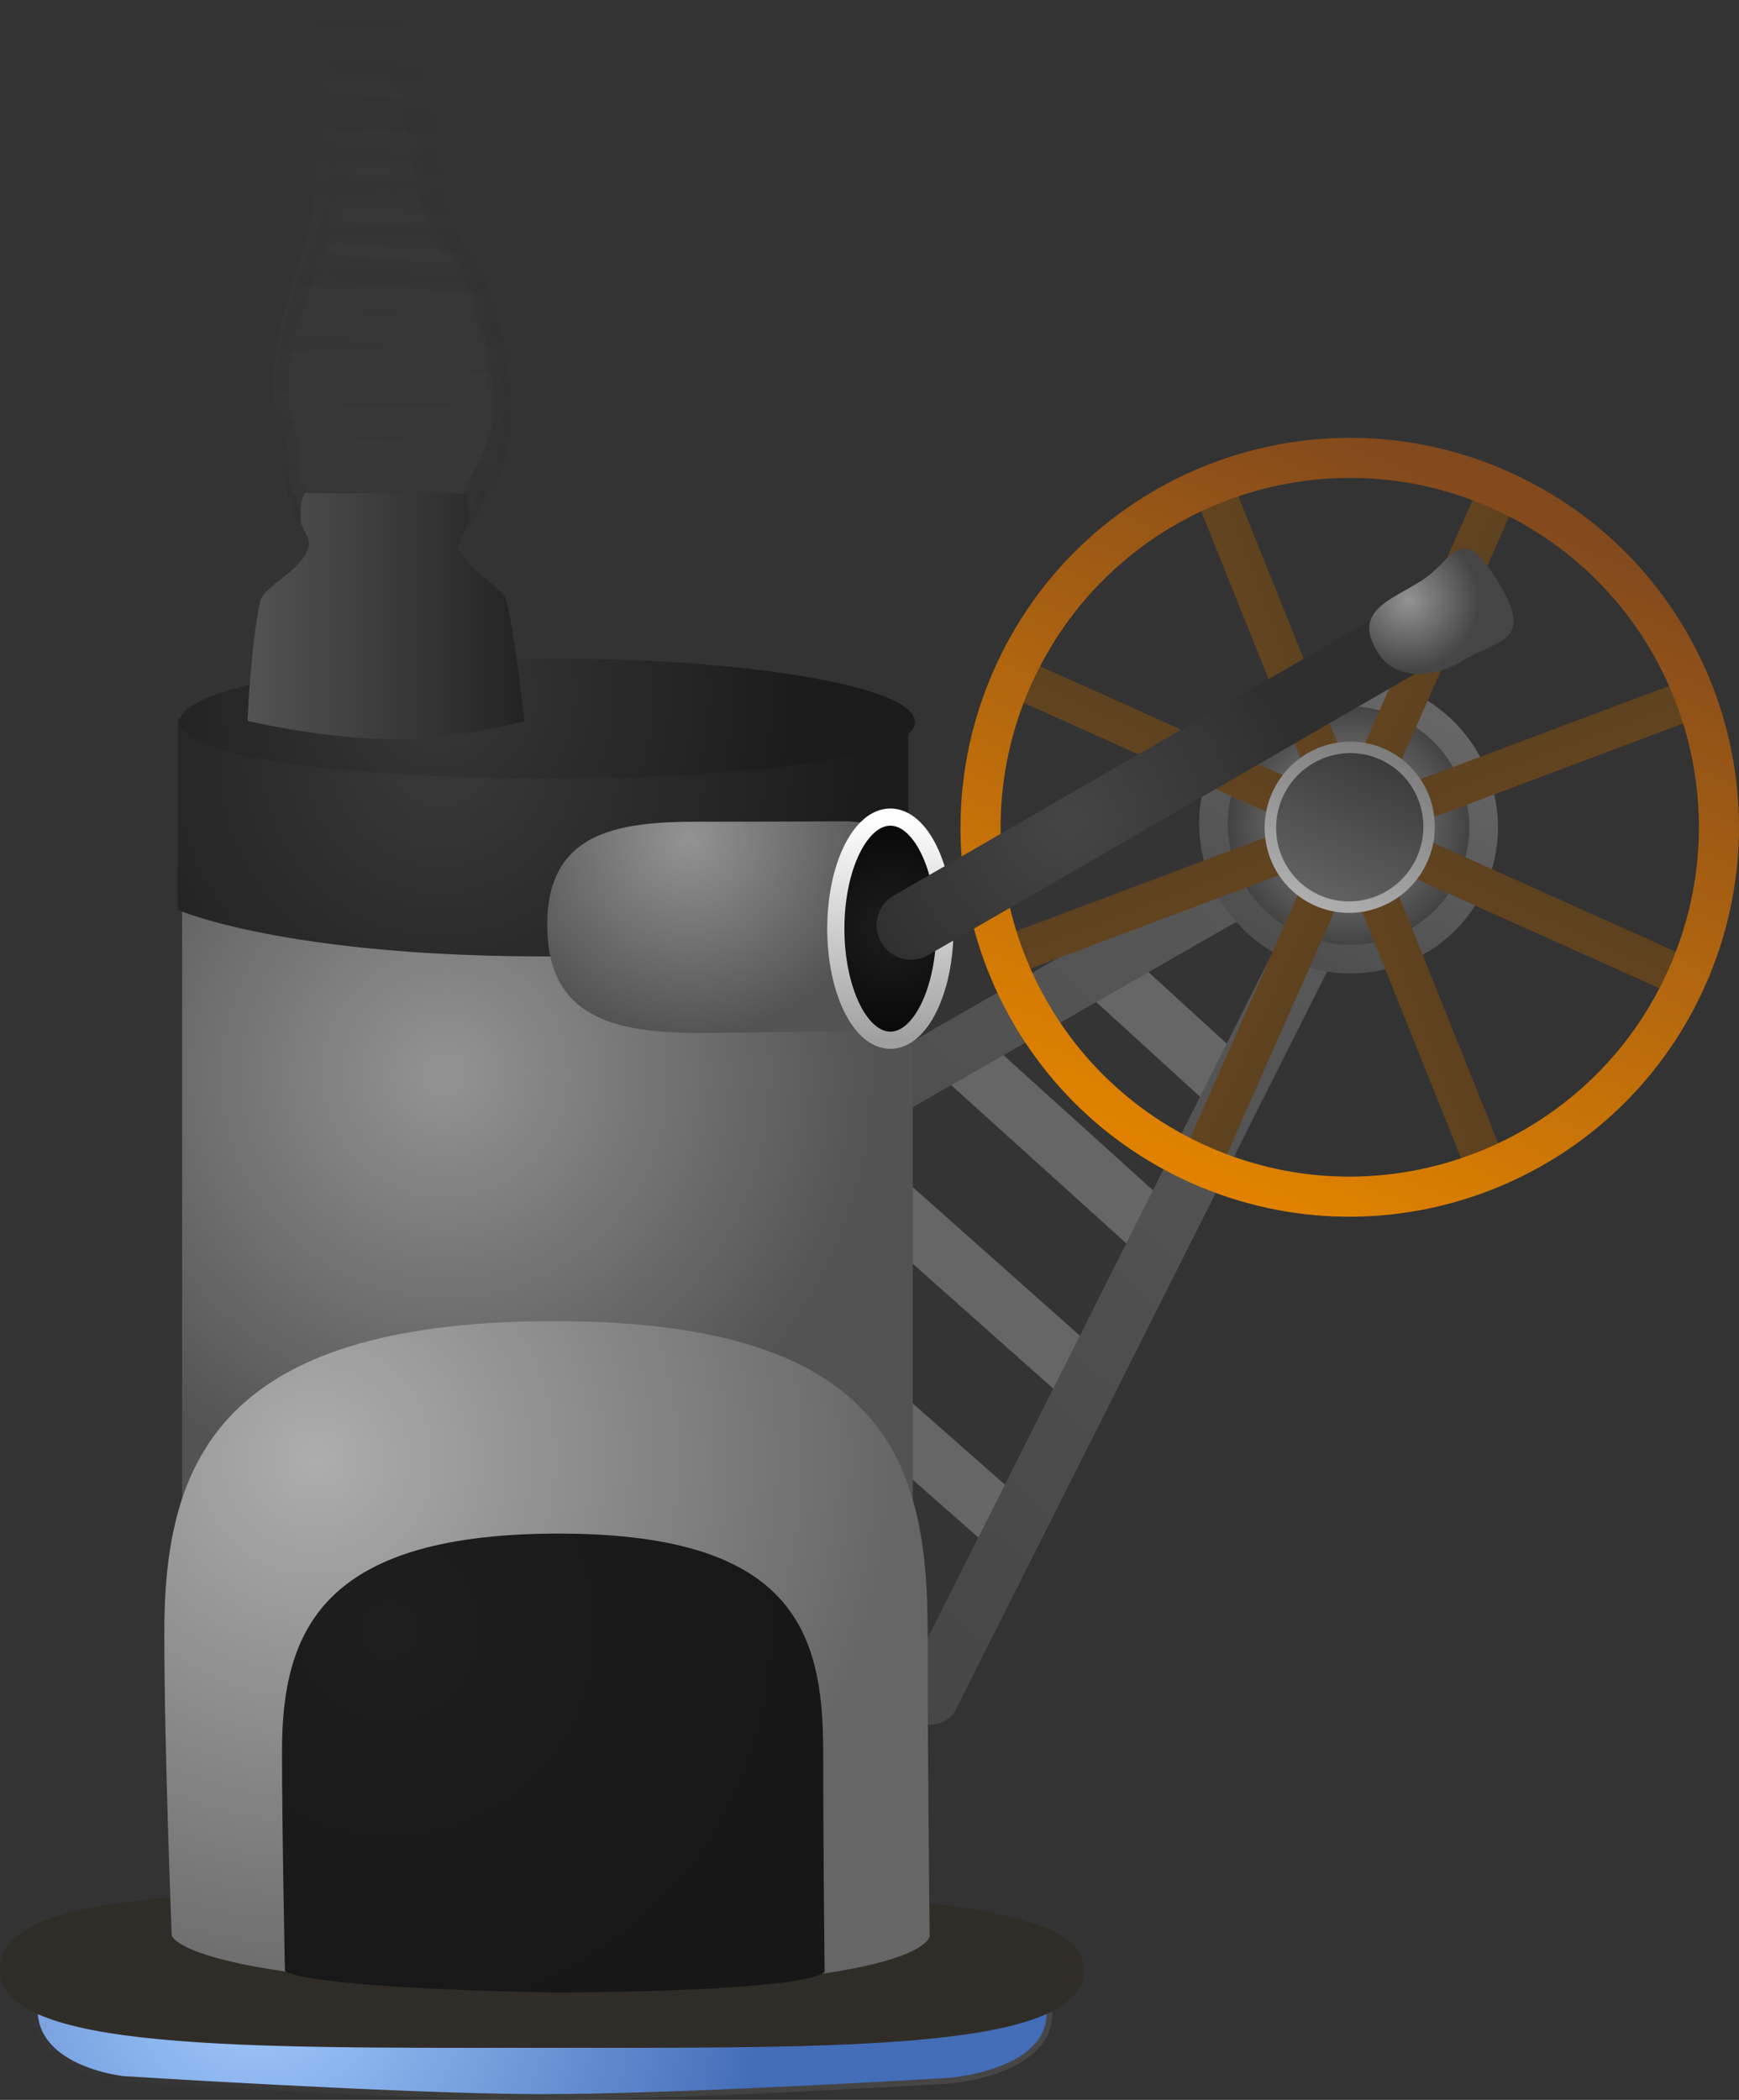 <svg version="1.1" xmlns="http://www.w3.org/2000/svg" xmlns:xlink="http://www.w3.org/1999/xlink" width="151.841" height="183.35" viewBox="0,0,151.841,183.35"><rect x="0" y="0" width="151.841" height="183.35" fill="#333333" stroke="none"/><defs><linearGradient x1="197.715" y1="70.525" x2="198.7" y2="113.414" gradientUnits="userSpaceOnUse" id="color-1"><stop offset="0" stop-color="#4a4a4a" stop-opacity="0"/><stop offset="1" stop-color="#4a4a4a" stop-opacity="0.216"/></linearGradient><linearGradient x1="200.297" y1="68.619" x2="198.995" y2="114.993" gradientUnits="userSpaceOnUse" id="color-2"><stop offset="0" stop-color="#292929" stop-opacity="0"/><stop offset="1" stop-color="#292929" stop-opacity="0.247"/></linearGradient><linearGradient x1="202.465" y1="71.85" x2="198.264" y2="114.33" gradientUnits="userSpaceOnUse" id="color-3"><stop offset="0" stop-color="#383838" stop-opacity="0"/><stop offset="1" stop-color="#383838" stop-opacity="0.227"/></linearGradient><linearGradient x1="199.561" y1="73.521" x2="198.739" y2="113.1" gradientUnits="userSpaceOnUse" id="color-4"><stop offset="0" stop-color="#4a4a4a" stop-opacity="0"/><stop offset="1" stop-color="#4a4a4a" stop-opacity="0.114"/></linearGradient><linearGradient x1="242.065" y1="210.486" x2="242.065" y2="134.407" gradientUnits="userSpaceOnUse" id="color-5"><stop offset="0" stop-color="#000000" stop-opacity="0"/><stop offset="1" stop-color="#000000" stop-opacity="0"/></linearGradient><radialGradient cx="187.324" cy="240.515" r="44.297" gradientUnits="userSpaceOnUse" id="color-6"><stop offset="0" stop-color="#a3cdff"/><stop offset="1" stop-color="#446db8"/></radialGradient><linearGradient x1="247.871" y1="244.275" x2="175.757" y2="244.124" gradientUnits="userSpaceOnUse" id="color-7"><stop offset="0" stop-color="#464646"/><stop offset="1" stop-color="#353535"/></linearGradient><linearGradient x1="212.28" y1="233.588" x2="212.28" y2="247.254" gradientUnits="userSpaceOnUse" id="color-8"><stop offset="0" stop-color="#2d3b45"/><stop offset="1" stop-color="#1d2836"/></linearGradient><linearGradient x1="283.367" y1="125.33" x2="224.68" y2="191.35" gradientUnits="userSpaceOnUse" id="color-9"><stop offset="0" stop-color="#5d5d5d"/><stop offset="1" stop-color="#474747"/></linearGradient><radialGradient cx="282.696" cy="140.519" r="11.833" gradientUnits="userSpaceOnUse" id="color-10"><stop offset="0" stop-color="#939393"/><stop offset="1" stop-color="#393939"/></radialGradient><linearGradient x1="287.811" y1="130.064" x2="277.581" y2="150.975" gradientUnits="userSpaceOnUse" id="color-11"><stop offset="0" stop-color="#666666"/><stop offset="1" stop-color="#4f4f4f"/></linearGradient><radialGradient cx="203.801" cy="162.242" r="37.637" gradientUnits="userSpaceOnUse" id="color-12"><stop offset="0" stop-color="#939393"/><stop offset="1" stop-color="#535353"/></radialGradient><radialGradient cx="203.412" cy="134.496" r="37.637" gradientUnits="userSpaceOnUse" id="color-13"><stop offset="0" stop-color="#393939"/><stop offset="1" stop-color="#1b1b1b"/></radialGradient><radialGradient cx="203.218" cy="128.981" r="32.093" gradientUnits="userSpaceOnUse" id="color-14"><stop offset="0" stop-color="#373737"/><stop offset="1" stop-color="#1b1b1b"/></radialGradient><linearGradient x1="186.562" y1="119.876" x2="210.733" y2="119.876" gradientUnits="userSpaceOnUse" id="color-15"><stop offset="0" stop-color="#535353"/><stop offset="1" stop-color="#232323"/></linearGradient><radialGradient cx="225.026" cy="141.634" r="17.366" gradientUnits="userSpaceOnUse" id="color-16"><stop offset="0" stop-color="#939393"/><stop offset="1" stop-color="#535353"/></radialGradient><radialGradient cx="242.69" cy="149.534" r="9.743" gradientUnits="userSpaceOnUse" id="color-17"><stop offset="0" stop-color="#1d1d1d"/><stop offset="1" stop-color="#080808"/></radialGradient><linearGradient x1="242.69" y1="139.791" x2="242.69" y2="159.277" gradientUnits="userSpaceOnUse" id="color-18"><stop offset="0" stop-color="#ffffff"/><stop offset="1" stop-color="#a0a0a0"/></linearGradient><radialGradient cx="192.523" cy="195.827" r="50.773" gradientUnits="userSpaceOnUse" id="color-19"><stop offset="0" stop-color="#adadad"/><stop offset="1" stop-color="#666666"/></radialGradient><radialGradient cx="198.949" cy="210.767" r="35.995" gradientUnits="userSpaceOnUse" id="color-20"><stop offset="0" stop-color="#1e1e1e"/><stop offset="1" stop-color="#171717"/></radialGradient><linearGradient x1="281.036" y1="144.506" x2="284.565" y2="136.853" gradientUnits="userSpaceOnUse" id="color-21"><stop offset="0" stop-color="#644520"/><stop offset="1" stop-color="#5c401f"/></linearGradient><linearGradient x1="278.911" y1="138.913" x2="286.69" y2="142.446" gradientUnits="userSpaceOnUse" id="color-22"><stop offset="0" stop-color="#644520"/><stop offset="1" stop-color="#5c401f"/></linearGradient><linearGradient x1="278.827" y1="142.169" x2="286.774" y2="139.19" gradientUnits="userSpaceOnUse" id="color-23"><stop offset="0" stop-color="#644520"/><stop offset="1" stop-color="#5c401f"/></linearGradient><linearGradient x1="284.307" y1="144.645" x2="281.294" y2="136.714" gradientUnits="userSpaceOnUse" id="color-24"><stop offset="0" stop-color="#644520"/><stop offset="1" stop-color="#5c401f"/></linearGradient><linearGradient x1="269.787" y1="170.19" x2="295.814" y2="111.169" gradientUnits="userSpaceOnUse" id="color-25"><stop offset="0" stop-color="#e08200"/><stop offset="1" stop-color="#82491d"/></linearGradient><linearGradient x1="279.982" y1="147.072" x2="285.619" y2="134.287" gradientUnits="userSpaceOnUse" id="color-26"><stop offset="0" stop-color="#636363"/><stop offset="1" stop-color="#3a3a3a"/></linearGradient><linearGradient x1="279.982" y1="147.072" x2="285.619" y2="134.287" gradientUnits="userSpaceOnUse" id="color-27"><stop offset="0" stop-color="#adadad"/><stop offset="1" stop-color="#7e7e7e"/></linearGradient><radialGradient cx="258.291" cy="140.15" r="20.5" gradientUnits="userSpaceOnUse" id="color-28"><stop offset="0" stop-color="#454545"/><stop offset="1" stop-color="#2f2f2f"/></radialGradient><radialGradient cx="287.913" cy="120.849" r="6.167" gradientUnits="userSpaceOnUse" id="color-29"><stop offset="0" stop-color="#939393"/><stop offset="1" stop-color="#454545"/></radialGradient><radialGradient cx="290.499" cy="122.477" r="6.167" gradientUnits="userSpaceOnUse" id="color-30"><stop offset="0" stop-color="#636363"/><stop offset="1" stop-color="#232323"/></radialGradient></defs><g transform="translate(-164.947,-68.446)"><g data-paper-data="{&quot;isPaintingLayer&quot;:true}" fill-rule="nonzero" stroke-linejoin="miter" stroke-miterlimit="10" stroke-dasharray="" stroke-dashoffset="0" style="mix-blend-mode: normal"><path d="M190.291,111.156l-0.013,-0.01l-0.008,-0.039c-0.075,-0.187 -0.12,-0.403 -0.125,-0.634l-0.01,-0.452l0.024,-0.163l-0.004,-0.167l0.03,-0.201l-0.023,-1.003l-0.065,-0.535l0.005,-0.098l-0.019,-0.094l-0,-0.012l-0.011,-0.039l-0.071,-0.15l-0.046,-0.178l-0.302,-0.805l-0.017,-0.095l-0.038,-0.081l-0.094,-0.366l-0.058,-0.118l-0.046,-0.169l-0.071,-0.15l-0.206,-0.805l-0.017,-0.217l-0.041,-0.21l-0.002,-0.104l-0.039,-0.198l-0.004,-0.167l-0.032,-0.161l-0.001,-0.051l-0.016,-0.062l-0.017,-0.217l-0.041,-0.21l-0.039,-1.719l0.024,-0.163l-0.004,-0.167l0.03,-0.202l-0.009,-0.376l0.024,-0.163l-0.004,-0.167l0.05,-0.333l0.049,-0.424l0.024,-0.079l0.003,-0.086l0.096,-0.468l0.043,-0.372l0.024,-0.079l0.003,-0.086l0.092,-0.447l0.04,-0.44l0.052,-0.189l0.026,-0.199l0.139,-0.437l0.089,-0.517l0.041,-0.112l0.016,-0.125l0.498,-1.568l0.206,-1.005l0.053,-0.129l0.027,-0.144l0.141,-0.366l0.089,-0.356l0.042,-0.091l0.02,-0.106l0.177,-0.461l0.034,-0.052l0.018,-0.067l0.108,-0.224l0.187,-0.748l0.022,-0.048l0.007,-0.057l0.615,-1.936l0.131,-0.638l0.093,-0.906l0.031,-0.107l0.006,-0.116l0.19,-0.84l0.033,-0.822l0.015,-0.07l-0.004,-0.074l0.102,-0.889l0.093,-1.011l0.032,-1.067l-0.072,-3.13l-0.065,-0.647l-0.12,-0.608l-0.135,-0.606l-0.001,-0.023l-0.008,-0.02l-0.053,-0.27l-0.11,-0.362l-0.005,-0.04l-0.016,-0.034l-0.094,-0.366l-0.058,-0.118l-0.025,-0.09l-0.015,-0.004l-0.068,-0.144l-0.094,-0.109l-0.006,-0.103l-0.105,-0.221l-0.009,-0.035l-0.001,-0.002l-0.071,-0.088l-0.131,-0.265l-0.046,-0.169l-0.043,-0.091l-0.116,-0.157l-0.082,-0.183l-0.102,-0.161l-0.067,-0.178l-0.009,-0.052l-0.131,-0.152l-0.004,-0.067l-0.052,-0.082l-0.067,-0.178l-0.121,-0.678l0.136,-0.317l0.006,-0.373l0.357,-0.473l0.069,-0.054l0.005,-0.013l0.026,-0.011l0.023,-0.018l0.209,-0.078l0.207,-0.086l0.026,-0.001l0.026,-0.01l0.009,0.008l1.576,-0.076l0.495,-0.104l0.421,-0.108l0.067,0.007l0.065,-0.027l0.322,-0.016l0.137,-0.057l0.116,-0.006l0.111,-0.046l0.125,-0.006l0.113,0.035l0.116,-0.006l0.252,0.078l0.093,0.066l0.102,0.028l0.142,0.094l0.064,-0.029l0.105,0.085l0.118,0.037l0.038,0.088l0.161,0.13l0.073,0.031l0.108,0.092l0.119,0.055l0.192,0.172l0.065,0.097l0.082,0.066l0.061,0.083l0.113,0.101l0.065,0.097l0.082,0.066l0.129,0.175l0.051,0.114l0.071,0.088l0.022,0.045l0.032,0.029l0.065,0.097l0.082,0.066l0.129,0.175l0.051,0.114l0.071,0.088l0.248,0.5l0.572,1.029l0.052,0.163l0.076,0.142l0.086,0.282l0.118,0.213l0.052,0.163l0.076,0.142l0.12,0.395l0.098,0.26l0.179,0.4l0.033,0.142l0.058,0.123l0.046,0.178l0.102,0.271l0.026,0.145l0.052,0.13l0.344,1.744l0.056,0.22l0.004,0.053l0.018,0.046l0.132,0.668l0.056,0.22l0.017,0.217l0.041,0.21l0.004,0.195l0.039,0.198l0.001,0.033l0.01,0.029l0.073,0.449l-0,0.023l0.007,0.02l0.055,0.396l0.095,0.312l0.015,0.124l0.04,0.112l0.073,0.449l-0,0.022l0.007,0.02l0.061,0.435l0.112,0.437l0.008,0.107l0.032,0.097l0.061,0.435l0.112,0.437l0.006,0.085l0.027,0.076l0.06,0.367l0.117,0.458l0.004,0.053l0.018,0.046l0.053,0.27l0.06,0.198l0.426,0.767l0.147,0.148l0.078,0.13l0.097,0.1l0.227,0.383l0.948,1.282l0.202,0.204l0.088,0.146l0.106,0.117l0.154,0.278l0.274,0.371l0.051,0.114l0.071,0.088l0.038,0.076l0.125,0.126l0.104,0.174l0.121,0.149l0.263,0.531l0.022,0.08l0.04,0.063l0.093,0.248l0.143,0.257l0.036,0.112l0.058,0.091l0.133,0.356l0.01,0.056l0.024,0.046l0.12,0.395l0.248,0.662l0.01,0.056l0.024,0.046l0.12,0.395l0.115,0.306l0.01,0.056l0.024,0.046l0.136,0.446l0.011,0.092l0.032,0.081l0.033,0.165l0.122,0.274l0.033,0.142l0.058,0.123l0.138,0.537l0.008,0.107l0.032,0.097l0.053,0.38l0.154,0.476l0.025,0.187l0.052,0.176l0.068,0.617l0.117,0.528l0.004,0.094l0.027,0.086l0.152,1.245l0.073,0.524l-0.004,0.113l0.022,0.109l0.046,1.991l-0.02,0.132l0.008,0.135l-0.052,0.455l-0.024,0.079l-0.003,0.086l-0.069,0.338l0.005,0.232l-0.008,0.053l0.015,0.04l-0.064,0.291l-0.044,0.299l-0.027,0.024l-0.012,0.052l-0.033,0.077l-0.02,0.135l-0.071,0.209l-0.049,0.221l-0.053,0.123l-0.021,0.1l-0.064,0.156l-0.038,0.173l-0.088,0.206l-0.034,0.107l-0.094,0.17l-0.073,0.191l-0.541,0.837l-0.158,0.369l-0.092,0.291l-0.048,0.087l-0.001,0.068l-0.065,0.086l-0.005,0.037l-0.011,0.034l-0.006,0.038l-0.009,0.008l-0.208,0.655l-0.048,0.087l-0.001,0.068l-0.137,0.182l-0.044,0.079l-0,0.019l-0.039,0.052l-0.033,0.06l-0.013,0.002l-0.052,0.069l-0.044,0.079l-0,0.019l-0.039,0.052l-0.033,0.06l-0.013,0.002l-0.052,0.069l-0.116,0.21l-0.047,0.006l-0.057,0.075l-0.123,0.097l-0.065,0.024l-0.056,0.055l-0.371,0.199l-0.123,0.02l-0.004,0.003l-0.209,0.078l-0.207,0.086l-0.026,0.001l-0.026,0.01l-0.009,-0.008l-0.034,0.002l-0.163,0.055l-0.131,0.07l-0.15,0.024l-0.145,0.06l-0.286,0.014l-0.043,0.023l-0.15,0.024l-0.145,0.06l-0.035,0.002l-0.043,0.023l-0.037,0.006l-0.032,0.027l-0.248,0.103l-0.116,0.006l-0.111,0.046l-0.223,0.011l-0.043,0.023l-0.037,0.006l-0.032,0.027l-0.248,0.103l-0.116,0.006l-0.111,0.046l-0.533,0.026l-0.22,0.075l-0.094,-0.002l-0.09,0.037l-7.695,0.37l-0.148,-0.046l-0.151,-0.009l-0.38,-0.163l-0.023,-0.02l-0.057,0.003l-0.009,0.009l-0.027,-0.007l-0.026,0.001l-0.211,-0.066l-0.212,-0.058l-0.024,-0.016l-0.026,-0.008l-0.006,-0.013l-0.072,-0.048l-0.378,-0.438l-0.041,-0.665l-0.001,-0.002l0.001,-0.002l-0.025,-0.415c-0.233,-0.087 -0.431,-0.3 -0.557,-0.587z" fill="url(#color-1)" stroke="none" stroke-width="0.5" stroke-linecap="butt"/><path d="M190.05,111.588l-0.013,-0.012l-0.006,-0.042c-0.071,-0.211 -0.107,-0.449 -0.1,-0.699l0.014,-0.489l0.035,-0.173l0.005,-0.181l0.043,-0.214l0.03,-1.085l-0.041,-0.585l0.01,-0.105l-0.015,-0.104l0,-0.013l-0.009,-0.043l-0.068,-0.17l-0.039,-0.197l-0.281,-0.903l-0.013,-0.104l-0.037,-0.091l-0.081,-0.406l-0.056,-0.133l-0.04,-0.187l-0.068,-0.17l-0.178,-0.892l-0.006,-0.236l-0.033,-0.231l0.003,-0.113l-0.031,-0.218l0.005,-0.181l-0.025,-0.177l0.002,-0.055l-0.014,-0.068l-0.006,-0.236l-0.033,-0.231l0.052,-1.859l0.035,-0.173l0.005,-0.181l0.043,-0.214l0.011,-0.406l0.035,-0.173l0.005,-0.181l0.072,-0.354l0.076,-0.451l0.03,-0.082l0.008,-0.092l0.129,-0.494l0.066,-0.396l0.03,-0.082l0.008,-0.092l0.124,-0.471l0.068,-0.47l0.066,-0.197l0.039,-0.212l0.174,-0.456l0.125,-0.547l0.051,-0.116l0.024,-0.133l0.623,-1.634l0.278,-1.061l0.064,-0.133l0.037,-0.153l0.172,-0.379l0.116,-0.374l0.051,-0.094l0.027,-0.112l0.217,-0.477l0.039,-0.052l0.023,-0.07l0.129,-0.229l0.243,-0.785l0.027,-0.049l0.011,-0.06l0.77,-2.017l0.177,-0.673l0.15,-0.966l0.039,-0.112l0.012,-0.124l0.251,-0.884l0.081,-0.883l0.02,-0.074l-0,-0.08l0.159,-0.947l0.156,-1.079l0.094,-1.147l0.095,-3.384l-0.034,-0.705l-0.096,-0.67l-0.112,-0.669l0,-0.025l-0.008,-0.023l-0.043,-0.298l-0.099,-0.403l-0.003,-0.044l-0.015,-0.038l-0.081,-0.406l-0.056,-0.133l-0.022,-0.1l-0.016,-0.006l-0.066,-0.163l-0.096,-0.129l-0.001,-0.112l-0.101,-0.251l-0.008,-0.039l-0.001,-0.002l-0.072,-0.103l-0.127,-0.301l-0.04,-0.187l-0.042,-0.104l-0.117,-0.183l-0.078,-0.207l-0.101,-0.185l-0.062,-0.2l-0.007,-0.057l-0.133,-0.179l-0.001,-0.073l-0.051,-0.094l-0.062,-0.2l-0.093,-0.745l0.164,-0.327l0.027,-0.402l0.411,-0.469l0.078,-0.051l0.006,-0.014l0.029,-0.009l0.026,-0.017l0.23,-0.06l0.228,-0.069l0.028,0.002l0.029,-0.007l0.009,0.01l1.704,0.1l0.54,-0.055l0.46,-0.068l0.072,0.015l0.072,-0.021l0.349,0.021l0.151,-0.045l0.125,0.007l0.122,-0.037l0.135,0.008l0.12,0.051l0.125,0.007l0.268,0.114l0.096,0.082l0.108,0.041l0.148,0.118l0.071,-0.024l0.109,0.104l0.125,0.053l0.036,0.1l0.167,0.158l0.076,0.042l0.111,0.112l0.126,0.073l0.197,0.208l0.065,0.112l0.085,0.08l0.062,0.097l0.116,0.122l0.065,0.112l0.085,0.08l0.13,0.204l0.048,0.128l0.072,0.103l0.021,0.051l0.033,0.035l0.065,0.112l0.085,0.08l0.13,0.204l0.048,0.128l0.072,0.103l0.239,0.568l0.56,1.176l0.047,0.181l0.074,0.162l0.077,0.314l0.116,0.243l0.047,0.182l0.074,0.162l0.107,0.44l0.091,0.292l0.171,0.452l0.028,0.157l0.056,0.14l0.039,0.197l0.095,0.304l0.02,0.159l0.049,0.146l0.275,1.921l0.049,0.243l0.001,0.058l0.017,0.052l0.105,0.735l0.049,0.243l0.006,0.236l0.033,0.231l-0.006,0.211l0.031,0.218l-0.001,0.036l0.01,0.033l0.054,0.493l-0.001,0.024l0.006,0.023l0.038,0.433l0.085,0.347l0.009,0.135l0.037,0.125l0.054,0.493l-0.001,0.024l0.006,0.023l0.041,0.477l0.097,0.484l0.003,0.116l0.029,0.109l0.041,0.477l0.097,0.484l0.002,0.093l0.025,0.085l0.044,0.403l0.101,0.507l0.001,0.058l0.017,0.052l0.043,0.298l0.054,0.22l0.417,0.877l0.15,0.177l0.077,0.149l0.099,0.119l0.224,0.44l0.951,1.492l0.206,0.243l0.086,0.167l0.108,0.138l0.151,0.317l0.276,0.432l0.048,0.128l0.072,0.103l0.037,0.087l0.128,0.15l0.103,0.199l0.122,0.175l0.254,0.603l0.019,0.089l0.04,0.073l0.087,0.279l0.14,0.294l0.032,0.125l0.057,0.105l0.124,0.399l0.008,0.061l0.024,0.052l0.107,0.44l0.231,0.743l0.008,0.061l0.024,0.052l0.107,0.44l0.107,0.344l0.008,0.061l0.024,0.052l0.122,0.497l0.007,0.101l0.03,0.091l0.026,0.181l0.117,0.309l0.028,0.157l0.056,0.14l0.119,0.595l0.003,0.116l0.029,0.109l0.036,0.415l0.14,0.532l0.017,0.205l0.046,0.195l0.039,0.674l0.098,0.583l-0.001,0.102l0.024,0.096l0.096,1.361l0.05,0.574l-0.01,0.122l0.017,0.12l-0.06,2.152l-0.028,0.14l0.001,0.146l-0.081,0.485l-0.03,0.082l-0.008,0.092l-0.093,0.356l-0.007,0.251l-0.012,0.057l0.014,0.045l-0.086,0.307l-0.064,0.317l-0.031,0.023l-0.015,0.055l-0.04,0.08l-0.029,0.143l-0.088,0.217l-0.065,0.233l-0.064,0.126l-0.028,0.106l-0.077,0.161l-0.051,0.182l-0.106,0.212l-0.043,0.112l-0.111,0.173l-0.09,0.197l-0.63,0.84l-0.191,0.38l-0.116,0.303l-0.056,0.088l-0.005,0.073l-0.075,0.086l-0.007,0.039l-0.014,0.036l-0.008,0.04l-0.01,0.008l-0.261,0.683l-0.056,0.088l-0.005,0.073l-0.158,0.18l-0.052,0.08l-0.001,0.021l-0.045,0.051l-0.039,0.061l-0.014,0l-0.06,0.068l-0.052,0.08l-0.001,0.021l-0.045,0.051l-0.039,0.061l-0.014,0l-0.06,0.068l-0.137,0.213l-0.051,0.001l-0.065,0.074l-0.138,0.09l-0.072,0.019l-0.063,0.053l-0.411,0.172l-0.133,0.007l-0.005,0.003l-0.23,0.06l-0.228,0.068l-0.028,-0.002l-0.029,0.007l-0.009,-0.01l-0.036,-0.002l-0.179,0.041l-0.145,0.061l-0.163,0.009l-0.16,0.048l-0.309,-0.018l-0.047,0.02l-0.163,0.009l-0.16,0.048l-0.038,-0.002l-0.047,0.02l-0.04,0.002l-0.036,0.025l-0.273,0.082l-0.125,-0.007l-0.122,0.037l-0.241,-0.014l-0.047,0.02l-0.04,0.002l-0.036,0.025l-0.273,0.082l-0.125,-0.007l-0.122,0.037l-0.576,-0.034l-0.242,0.055l-0.101,-0.013l-0.099,0.03l-8.321,-0.489l-0.157,-0.067l-0.162,-0.028l-0.4,-0.22l-0.024,-0.024l-0.062,-0.004l-0.01,0.009l-0.028,-0.011l-0.028,-0.002l-0.224,-0.095l-0.226,-0.087l-0.025,-0.02l-0.028,-0.012l-0.005,-0.015l-0.075,-0.059l-0.383,-0.516l-0.007,-0.722l-0.001,-0.002l0.001,-0.002l-0.005,-0.45c-0.246,-0.121 -0.448,-0.373 -0.569,-0.698z" fill="url(#color-2)" stroke="none" stroke-width="0.5" stroke-linecap="butt"/><path d="M190.257,109.987l-0.011,-0.013l-0.003,-0.04c-0.051,-0.203 -0.07,-0.427 -0.047,-0.656l0.044,-0.448l0.044,-0.155l0.016,-0.165l0.054,-0.191l0.098,-0.994l0,-0.544l0.016,-0.095l-0.007,-0.097l0.001,-0.012l-0.006,-0.041l-0.052,-0.165l-0.023,-0.187l-0.2,-0.869l-0.005,-0.097l-0.028,-0.089l-0.048,-0.384l-0.043,-0.13l-0.025,-0.178l-0.052,-0.165l-0.106,-0.845l0.01,-0.218l-0.016,-0.217l0.01,-0.103l-0.015,-0.205l0.016,-0.165l-0.012,-0.166l0.005,-0.051l-0.008,-0.065l0.01,-0.218l-0.016,-0.217l0.168,-1.703l0.044,-0.155l0.016,-0.165l0.054,-0.191l0.037,-0.372l0.044,-0.155l0.016,-0.165l0.089,-0.316l0.099,-0.405l0.033,-0.072l0.013,-0.084l0.151,-0.437l0.087,-0.356l0.033,-0.072l0.013,-0.084l0.144,-0.417l0.093,-0.423l0.074,-0.173l0.05,-0.19l0.189,-0.395l0.15,-0.486l0.054,-0.1l0.031,-0.119l0.679,-1.419l0.324,-0.938l0.067,-0.114l0.044,-0.136l0.183,-0.325l0.131,-0.328l0.053,-0.079l0.032,-0.1l0.23,-0.41l0.039,-0.043l0.025,-0.061l0.134,-0.193l0.275,-0.689l0.028,-0.041l0.014,-0.054l0.839,-1.751l0.206,-0.596l0.2,-0.869l0.043,-0.098l0.02,-0.113l0.288,-0.779l0.131,-0.802l0.023,-0.066l0.005,-0.073l0.207,-0.85l0.213,-0.972l0.16,-1.043l0.307,-3.1l0.014,-0.653l-0.045,-0.629l-0.06,-0.631l0.002,-0.023l-0.005,-0.022l-0.02,-0.28l-0.065,-0.384l0,-0.041l-0.012,-0.037l-0.048,-0.384l-0.043,-0.13l-0.013,-0.095l-0.014,-0.007l-0.05,-0.159l-0.08,-0.131l0.006,-0.103l-0.076,-0.244l-0.005,-0.037l-0.001,-0.002l-0.06,-0.104l-0.097,-0.294l-0.025,-0.178l-0.032,-0.101l-0.095,-0.184l-0.059,-0.201l-0.081,-0.184l-0.044,-0.192l-0.003,-0.054l-0.111,-0.182l0.004,-0.067l-0.041,-0.094l-0.044,-0.192l-0.037,-0.698l0.172,-0.278l0.051,-0.366l0.408,-0.376l0.075,-0.036l0.006,-0.012l0.027,-0.004l0.025,-0.012l0.215,-0.024l0.215,-0.032l0.026,0.005l0.027,-0.003l0.008,0.01l1.561,0.323l0.5,0.023l0.428,0l0.066,0.024l0.067,-0.01l0.319,0.066l0.142,-0.021l0.114,0.024l0.115,-0.017l0.124,0.026l0.107,0.063l0.114,0.024l0.239,0.141l0.083,0.088l0.097,0.053l0.128,0.129l0.067,-0.012l0.094,0.11l0.112,0.066l0.026,0.097l0.143,0.168l0.068,0.049l0.095,0.118l0.111,0.085l0.168,0.218l0.052,0.112l0.073,0.085l0.05,0.097l0.099,0.128l0.052,0.112l0.073,0.085l0.106,0.205l0.036,0.125l0.06,0.104l0.016,0.049l0.028,0.037l0.052,0.112l0.073,0.085l0.106,0.205l0.036,0.125l0.06,0.104l0.183,0.555l0.439,1.158l0.031,0.173l0.058,0.159l0.05,0.299l0.091,0.239l0.031,0.173l0.058,0.159l0.07,0.419l0.065,0.281l0.128,0.439l0.016,0.148l0.043,0.136l0.023,0.187l0.067,0.293l0.008,0.149l0.035,0.141l0.129,1.805l0.029,0.23l-0.002,0.053l0.013,0.05l0.049,0.691l0.029,0.23l-0.01,0.218l0.016,0.217l-0.019,0.193l0.015,0.205l-0.003,0.033l0.007,0.032l0.018,0.461l-0.003,0.022l0.004,0.022l0.006,0.404l0.056,0.331l-0.001,0.126l0.026,0.12l0.018,0.461l-0.003,0.022l0.004,0.022l0.007,0.444l0.058,0.459l-0.005,0.107l0.02,0.104l0.007,0.444l0.058,0.459l-0.004,0.086l0.018,0.082l0.014,0.377l0.06,0.48l-0.002,0.053l0.013,0.05l0.02,0.28l0.035,0.21l0.327,0.863l0.126,0.183l0.061,0.148l0.084,0.123l0.177,0.435l0.778,1.502l0.174,0.252l0.069,0.166l0.091,0.142l0.118,0.312l0.225,0.435l0.036,0.125l0.06,0.104l0.028,0.085l0.108,0.156l0.082,0.197l0.101,0.177l0.195,0.589l0.012,0.084l0.032,0.072l0.062,0.268l0.11,0.29l0.022,0.119l0.046,0.104l0.088,0.384l0.003,0.057l0.019,0.051l0.07,0.419l0.165,0.715l0.003,0.057l0.019,0.051l0.07,0.419l0.076,0.331l0.003,0.057l0.019,0.051l0.08,0.474l-0,0.093l0.022,0.088l0.012,0.17l0.087,0.3l0.016,0.148l0.043,0.136l0.071,0.563l-0.005,0.107l0.02,0.104l0.006,0.387l0.094,0.508l0.002,0.191l0.03,0.186l-0.008,0.625l0.052,0.549l-0.007,0.093l0.016,0.091l-0,1.265l0.009,0.535l-0.017,0.111l0.008,0.113l-0.195,1.972l-0.035,0.125l-0.009,0.135l-0.106,0.435l-0.033,0.072l-0.013,0.084l-0.109,0.315l-0.023,0.23l-0.014,0.051l0.01,0.044l-0.099,0.271l-0.08,0.283l-0.03,0.017l-0.018,0.048l-0.042,0.068l-0.036,0.128l-0.095,0.188l-0.075,0.206l-0.067,0.108l-0.032,0.093l-0.082,0.138l-0.058,0.16l-0.112,0.18l-0.046,0.097l-0.113,0.144l-0.095,0.169l-0.634,0.687l-0.2,0.323l-0.126,0.263l-0.058,0.073l-0.009,0.066l-0.075,0.069l-0.009,0.035l-0.015,0.031l-0.01,0.036l-0.01,0.006l-0.284,0.593l-0.058,0.073l-0.009,0.066l-0.157,0.144l-0.053,0.067l-0.003,0.019l-0.045,0.041l-0.04,0.05l-0.013,-0.002l-0.059,0.055l-0.053,0.067l-0.003,0.019l-0.045,0.041l-0.04,0.051l-0.013,-0.002l-0.059,0.055l-0.14,0.178l-0.047,-0.006l-0.065,0.06l-0.133,0.064l-0.067,0.008l-0.062,0.04l-0.39,0.102l-0.123,-0.012l-0.005,0.002l-0.215,0.024l-0.215,0.032l-0.026,-0.005l-0.027,0.003l-0.008,-0.01l-0.033,-0.007l-0.168,0.013l-0.137,0.036l-0.151,-0.014l-0.15,0.022l-0.283,-0.059l-0.045,0.012l-0.151,-0.014l-0.15,0.022l-0.035,-0.007l-0.045,0.012l-0.037,-0.003l-0.035,0.018l-0.257,0.038l-0.114,-0.024l-0.115,0.017l-0.221,-0.046l-0.045,0.012l-0.037,-0.003l-0.035,0.018l-0.257,0.038l-0.114,-0.024l-0.115,0.017l-0.528,-0.109l-0.226,0.018l-0.092,-0.025l-0.093,0.014l-7.622,-1.576l-0.14,-0.082l-0.147,-0.047l-0.354,-0.256l-0.02,-0.025l-0.057,-0.012l-0.009,0.007l-0.025,-0.014l-0.026,-0.005l-0.2,-0.118l-0.202,-0.11l-0.022,-0.022l-0.025,-0.015l-0.004,-0.014l-0.065,-0.065l-0.319,-0.526l0.04,-0.665l-0.001,-0.002l0.001,-0.002l0.025,-0.415c-0.218,-0.144 -0.388,-0.404 -0.478,-0.719z" fill="url(#color-3)" stroke="none" stroke-width="0.5" stroke-linecap="butt"/><path d="M191.087,110.311l-0.011,-0.01l-0.005,-0.036c-0.061,-0.179 -0.094,-0.381 -0.09,-0.595l0.009,-0.417l0.029,-0.148l0.003,-0.154l0.036,-0.183l0.019,-0.926l-0.039,-0.498l0.008,-0.089l-0.013,-0.088l0,-0.011l-0.008,-0.037l-0.059,-0.144l-0.035,-0.168l-0.245,-0.767l-0.012,-0.089l-0.032,-0.077l-0.072,-0.345l-0.049,-0.113l-0.036,-0.159l-0.059,-0.144l-0.158,-0.759l-0.006,-0.201l-0.03,-0.197l0.002,-0.096l-0.028,-0.186l0.003,-0.154l-0.023,-0.151l0.001,-0.047l-0.012,-0.058l-0.006,-0.201l-0.03,-0.197l0.033,-1.587l0.029,-0.148l0.003,-0.154l0.036,-0.183l0.007,-0.347l0.029,-0.148l0.003,-0.154l0.059,-0.303l0.062,-0.386l0.025,-0.071l0.006,-0.079l0.107,-0.423l0.054,-0.339l0.025,-0.071l0.006,-0.079l0.102,-0.404l0.055,-0.402l0.055,-0.169l0.032,-0.181l0.145,-0.391l0.103,-0.469l0.043,-0.1l0.02,-0.114l0.522,-1.402l0.231,-0.908l0.054,-0.114l0.031,-0.131l0.144,-0.325l0.096,-0.32l0.043,-0.08l0.022,-0.096l0.182,-0.41l0.033,-0.045l0.019,-0.06l0.109,-0.197l0.203,-0.673l0.022,-0.042l0.009,-0.052l0.644,-1.731l0.146,-0.577l0.122,-0.826l0.033,-0.096l0.01,-0.106l0.208,-0.757l0.063,-0.755l0.017,-0.064l-0.001,-0.068l0.13,-0.81l0.126,-0.923l0.073,-0.98l0.06,-2.889l-0.034,-0.601l-0.086,-0.57l-0.1,-0.569l-0,-0.021l-0.007,-0.019l-0.038,-0.253l-0.087,-0.343l-0.003,-0.037l-0.013,-0.032l-0.072,-0.345l-0.049,-0.113l-0.019,-0.085l-0.014,-0.005l-0.057,-0.138l-0.082,-0.108l-0.002,-0.096l-0.087,-0.212l-0.007,-0.033l-0.001,-0.002l-0.062,-0.087l-0.11,-0.255l-0.036,-0.159l-0.036,-0.088l-0.101,-0.154l-0.068,-0.176l-0.087,-0.157l-0.054,-0.169l-0.006,-0.049l-0.114,-0.151l-0.001,-0.062l-0.044,-0.08l-0.054,-0.169l-0.084,-0.634l0.138,-0.281l0.02,-0.343l0.348,-0.405l0.066,-0.044l0.005,-0.012l0.024,-0.008l0.022,-0.015l0.196,-0.054l0.194,-0.061l0.024,0.001l0.024,-0.007l0.008,0.008l1.454,0.063l0.46,-0.054l0.392,-0.064l0.062,0.012l0.061,-0.019l0.298,0.013l0.128,-0.041l0.107,0.005l0.104,-0.033l0.115,0.005l0.103,0.042l0.107,0.005l0.229,0.094l0.083,0.069l0.092,0.034l0.127,0.099l0.06,-0.021l0.094,0.087l0.107,0.044l0.031,0.085l0.143,0.133l0.066,0.035l0.096,0.094l0.108,0.061l0.17,0.175l0.056,0.095l0.073,0.067l0.053,0.082l0.1,0.103l0.056,0.095l0.073,0.067l0.112,0.172l0.042,0.109l0.062,0.087l0.019,0.043l0.028,0.029l0.056,0.095l0.073,0.067l0.112,0.172l0.042,0.109l0.062,0.087l0.208,0.482l0.485,0.996l0.041,0.154l0.064,0.137l0.067,0.267l0.1,0.206l0.041,0.154l0.064,0.137l0.094,0.374l0.079,0.248l0.148,0.383l0.025,0.133l0.049,0.119l0.035,0.168l0.083,0.258l0.018,0.136l0.042,0.124l0.247,1.636l0.043,0.207l0.002,0.049l0.015,0.044l0.095,0.626l0.043,0.207l0.006,0.201l0.03,0.197l-0.004,0.18l0.028,0.186l-0.001,0.031l0.008,0.028l0.049,0.42l-0.001,0.021l0.005,0.019l0.035,0.369l0.075,0.295l0.008,0.115l0.032,0.106l0.049,0.42l-0.001,0.021l0.005,0.019l0.038,0.406l0.086,0.412l0.003,0.099l0.025,0.092l0.038,0.406l0.086,0.412l0.003,0.079l0.022,0.073l0.04,0.343l0.09,0.431l0.002,0.049l0.015,0.044l0.038,0.253l0.047,0.187l0.362,0.743l0.129,0.149l0.067,0.126l0.085,0.1l0.193,0.372l0.821,1.261l0.178,0.205l0.075,0.142l0.093,0.116l0.131,0.269l0.238,0.365l0.042,0.109l0.062,0.087l0.032,0.073l0.11,0.127l0.089,0.169l0.106,0.147l0.221,0.511l0.017,0.075l0.034,0.062l0.076,0.236l0.121,0.249l0.028,0.106l0.049,0.089l0.109,0.339l0.007,0.052l0.021,0.044l0.094,0.374l0.202,0.631l0.007,0.052l0.021,0.044l0.094,0.374l0.093,0.292l0.007,0.052l0.021,0.044l0.107,0.423l0.006,0.086l0.026,0.077l0.023,0.154l0.102,0.262l0.025,0.133l0.049,0.119l0.105,0.506l0.003,0.099l0.025,0.092l0.033,0.354l0.123,0.452l0.016,0.175l0.041,0.166l0.038,0.574l0.087,0.496l0,0.087l0.021,0.081l0.09,1.16l0.046,0.489l-0.008,0.104l0.015,0.102l-0.038,1.837l-0.023,0.12l0.002,0.125l-0.066,0.415l-0.025,0.07l-0.006,0.079l-0.077,0.305l-0.004,0.214l-0.009,0.049l0.012,0.039l-0.071,0.263l-0.053,0.272l-0.026,0.02l-0.013,0.047l-0.034,0.069l-0.024,0.123l-0.074,0.186l-0.054,0.2l-0.053,0.109l-0.023,0.09l-0.065,0.138l-0.042,0.156l-0.089,0.182l-0.036,0.096l-0.094,0.149l-0.075,0.17l-0.532,0.725l-0.16,0.326l-0.097,0.26l-0.048,0.076l-0.004,0.062l-0.063,0.074l-0.006,0.034l-0.011,0.031l-0.007,0.035l-0.009,0.007l-0.218,0.586l-0.048,0.076l-0.004,0.062l-0.134,0.156l-0.044,0.069l-0.001,0.018l-0.038,0.044l-0.033,0.052l-0.012,0l-0.05,0.059l-0.044,0.069l-0.001,0.018l-0.038,0.044l-0.033,0.052l-0.012,0l-0.05,0.059l-0.116,0.184l-0.043,0.002l-0.055,0.064l-0.117,0.079l-0.061,0.017l-0.054,0.046l-0.35,0.152l-0.114,0.008l-0.004,0.003l-0.196,0.054l-0.194,0.061l-0.024,-0.001l-0.024,0.007l-0.008,-0.008l-0.031,-0.001l-0.153,0.037l-0.123,0.054l-0.139,0.009l-0.136,0.043l-0.264,-0.011l-0.04,0.018l-0.139,0.009l-0.136,0.043l-0.033,-0.001l-0.04,0.017l-0.034,0.002l-0.03,0.022l-0.233,0.073l-0.107,-0.005l-0.104,0.033l-0.206,-0.009l-0.04,0.017l-0.034,0.002l-0.03,0.022l-0.233,0.073l-0.107,-0.005l-0.104,0.033l-0.492,-0.021l-0.206,0.05l-0.086,-0.01l-0.084,0.027l-7.101,-0.308l-0.134,-0.055l-0.138,-0.021l-0.343,-0.182l-0.021,-0.02l-0.053,-0.002l-0.008,0.007l-0.024,-0.009l-0.024,-0.001l-0.192,-0.078l-0.193,-0.071l-0.021,-0.017l-0.024,-0.01l-0.005,-0.012l-0.064,-0.05l-0.33,-0.435l-0.011,-0.616l-0.001,-0.002l0.001,-0.002l-0.007,-0.384c-0.211,-0.1 -0.385,-0.313 -0.49,-0.588z" fill="url(#color-4)" stroke="none" stroke-width="0.5" stroke-linecap="butt"/><path d="M284.868,139.731l-40.211,79.089l-4.543,-78.079z" data-paper-data="{&quot;index&quot;:null}" fill-opacity="0.004" fill="#ffffff" stroke="url(#color-5)" stroke-width="2.5" stroke-linecap="butt"/><path d="M175.803,238.276l72.114,0.151c0,0 8.888,0.967 8.656,6.039c-0.229,5.018 -8.748,5.658 -8.748,5.658c0,0 -23.678,1.448 -35.903,1.422c-11.799,-0.025 -36.211,-1.573 -36.211,-1.573c0,0 -7.535,-0.781 -7.725,-5.865c-0.194,-5.184 7.817,-5.832 7.817,-5.832z" fill="url(#color-6)" stroke="url(#color-7)" stroke-width="0.5" stroke-linecap="butt"/><path d="M259.614,240.421c0,7.107 -21.192,6.833 -47.333,6.833c-26.141,0 -47.333,0.274 -47.333,-6.833c0,-7.441 21.192,-6.833 47.333,-6.833c26.141,0 47.333,0.393 47.333,6.833z" fill="#302d29" stroke="url(#color-8)" stroke-width="0" stroke-linecap="butt"/><path d="M262.583,154.304l9.953,9.083" fill="none" stroke="#666666" stroke-width="5" stroke-linecap="round"/><path d="M265.543,175.678l-15.898,-14.368" fill="none" stroke="#666666" stroke-width="5" stroke-linecap="round"/><path d="M236.408,168.124l22.72,20.197" fill="none" stroke="#666666" stroke-width="5" stroke-linecap="round"/><path d="M251.855,200.671l-28.418,-25.026" fill="none" stroke="#666666" stroke-width="5" stroke-linecap="round"/><path d="M212.774,180.499l72.429,-41.495l-38.992,77.522" fill="none" stroke="url(#color-9)" stroke-width="5" stroke-linecap="round"/><path d="M293.326,145.719c-2.825,5.774 -9.874,8.127 -15.744,5.255c-5.87,-2.872 -8.339,-9.881 -5.515,-15.655c2.825,-5.774 9.874,-8.127 15.744,-5.255c5.87,2.872 8.339,9.881 5.515,15.655z" fill="url(#color-10)" stroke="url(#color-11)" stroke-width="2.5" stroke-linecap="butt"/><path d="M180.849,222.603v-75.274c0,0 20.781,0 31.315,0c10.728,0 32.482,0 32.482,0v75.274c0,0 -9.623,3.592 -31.893,4.008c-23.385,0.436 -31.904,-4.008 -31.904,-4.008z" fill="url(#color-12)" stroke="none" stroke-width="0" stroke-linecap="butt"/><path d="M180.46,147.893v-16.707h63.798v16.707c0,0 -8.656,3.97 -30.926,4.062c-23.385,0.097 -32.871,-4.062 -32.871,-4.062z" fill="url(#color-13)" stroke="none" stroke-width="0" stroke-linecap="butt"/><path d="M244.842,131.478c0,3.062 -14.369,4.943 -32.093,4.943c-17.725,0 -32.093,-1.882 -32.093,-4.943c0,-3.062 14.369,-5.543 32.093,-5.543c17.725,0 32.093,2.482 32.093,5.543z" fill="url(#color-14)" stroke="none" stroke-width="0" stroke-linecap="butt"/><path d="M186.562,131.389c0,0 0.271,-6.542 1.081,-10.386c0.297,-1.408 3.607,-2.659 4.235,-4.728c0.294,-0.97 -0.664,-1.547 -0.68,-2.53c-0.04,-2.59 0.591,-2.248 0.591,-2.248l13.643,0.032c0,0 0.318,-0.82 0.461,2.217c0.034,0.718 -1.082,1.875 -0.875,2.605c0.5,1.759 3.9,3.362 4.175,4.593c0.84,3.767 1.541,10.446 1.541,10.446c0,0 -5.89,1.714 -12.027,1.593c-5.97,-0.119 -12.144,-1.593 -12.144,-1.593z" fill="url(#color-15)" stroke="none" stroke-width="0" stroke-linecap="butt"/><path d="M225.857,140.194c6.007,0.006 12.824,-0.035 12.824,-0.035c0,0 8.703,-0.315 8.779,8.845c-0.325,8.961 -8.831,9.464 -8.831,9.464c0,0 -7.785,0.171 -12.81,0.166c-7.24,-0.008 -13.007,-1.383 -13.091,-9.233c-0.088,-8.193 5.888,-9.213 13.129,-9.206z" fill="url(#color-16)" stroke="none" stroke-width="0" stroke-linecap="butt"/><path d="M237.927,149.534c0,-5.381 2.133,-9.743 4.763,-9.743c2.631,0 4.763,4.362 4.763,9.743c0,5.381 -2.133,9.743 -4.763,9.743c-2.631,0 -4.763,-4.362 -4.763,-9.743z" fill="url(#color-17)" stroke="url(#color-18)" stroke-width="1.5" stroke-linecap="butt"/><path d="M245.947,210.936c0,12.431 0.176,26.537 0.176,26.537c0,0 0.112,4.459 -32.997,4.655c-32.392,-0.635 -33.186,-4.684 -33.186,-4.684c0,0 -0.647,-16.11 -0.647,-26.509c0,-14.983 4.95,-26.923 33.326,-27.13c29.614,-0.216 33.326,12.146 33.326,27.13z" fill="url(#color-19)" stroke="none" stroke-width="0" stroke-linecap="butt"/><path d="M236.824,221.34c0,8.699 0.125,19.251 0.125,19.251c0,0 -0.063,1.699 -23.535,1.837c-22.964,-0.444 -23.586,-1.903 -23.586,-1.903c0,0 -0.257,-11.908 -0.257,-19.185c0,-10.485 3.509,-18.84 23.626,-18.985c20.994,-0.151 23.626,8.5 23.626,18.985z" fill="url(#color-20)" stroke="none" stroke-width="0" stroke-linecap="butt"/><g><path d="M254.285,127.876l57.032,25.607" fill="none" stroke="url(#color-21)" stroke-width="3.5" stroke-linecap="round"/><path d="M270.32,168.876l24.96,-56.394" fill="none" stroke="url(#color-22)" stroke-width="3.5" stroke-linecap="round"/><path d="M271.223,111.869l23.154,57.621" fill="none" stroke="url(#color-23)" stroke-width="3.5" stroke-linecap="round"/><path d="M311.868,129.766l-58.136,21.827" fill="none" stroke="url(#color-24)" stroke-width="3.5" stroke-linecap="round"/><path d="M295.814,111.169c16.284,7.181 23.659,26.215 16.472,42.513c-7.187,16.298 -26.215,23.689 -42.499,16.508c-16.284,-7.181 -23.659,-26.215 -16.472,-42.513c7.187,-16.298 26.215,-23.689 42.499,-16.508z" fill="none" stroke="url(#color-25)" stroke-width="3.5" stroke-linecap="butt"/><path d="M285.619,134.287c3.494,1.541 5.065,5.652 3.508,9.182c-1.557,3.53 -5.652,5.143 -9.146,3.602c-3.494,-1.541 -5.065,-5.652 -3.508,-9.182c1.557,-3.53 5.652,-5.143 9.146,-3.602z" fill="url(#color-26)" stroke="url(#color-27)" stroke-width="1" stroke-linecap="butt"/></g><path d="M244.49,149.241l42.182,-24.366" fill="none" stroke="url(#color-28)" stroke-width="6" stroke-linecap="round"/><path d="M295.731,119.213c3.334,5.403 -0.093,5.067 -2.983,6.87c-2.89,1.802 -6.025,1.514 -7.34,-0.431c-2.53,-3.742 0.729,-4.678 3.619,-6.48c2.89,-1.802 3.372,-5.359 6.704,0.041z" fill="url(#color-29)" stroke="url(#color-30)" stroke-width="0" stroke-linecap="butt"/></g></g></svg>